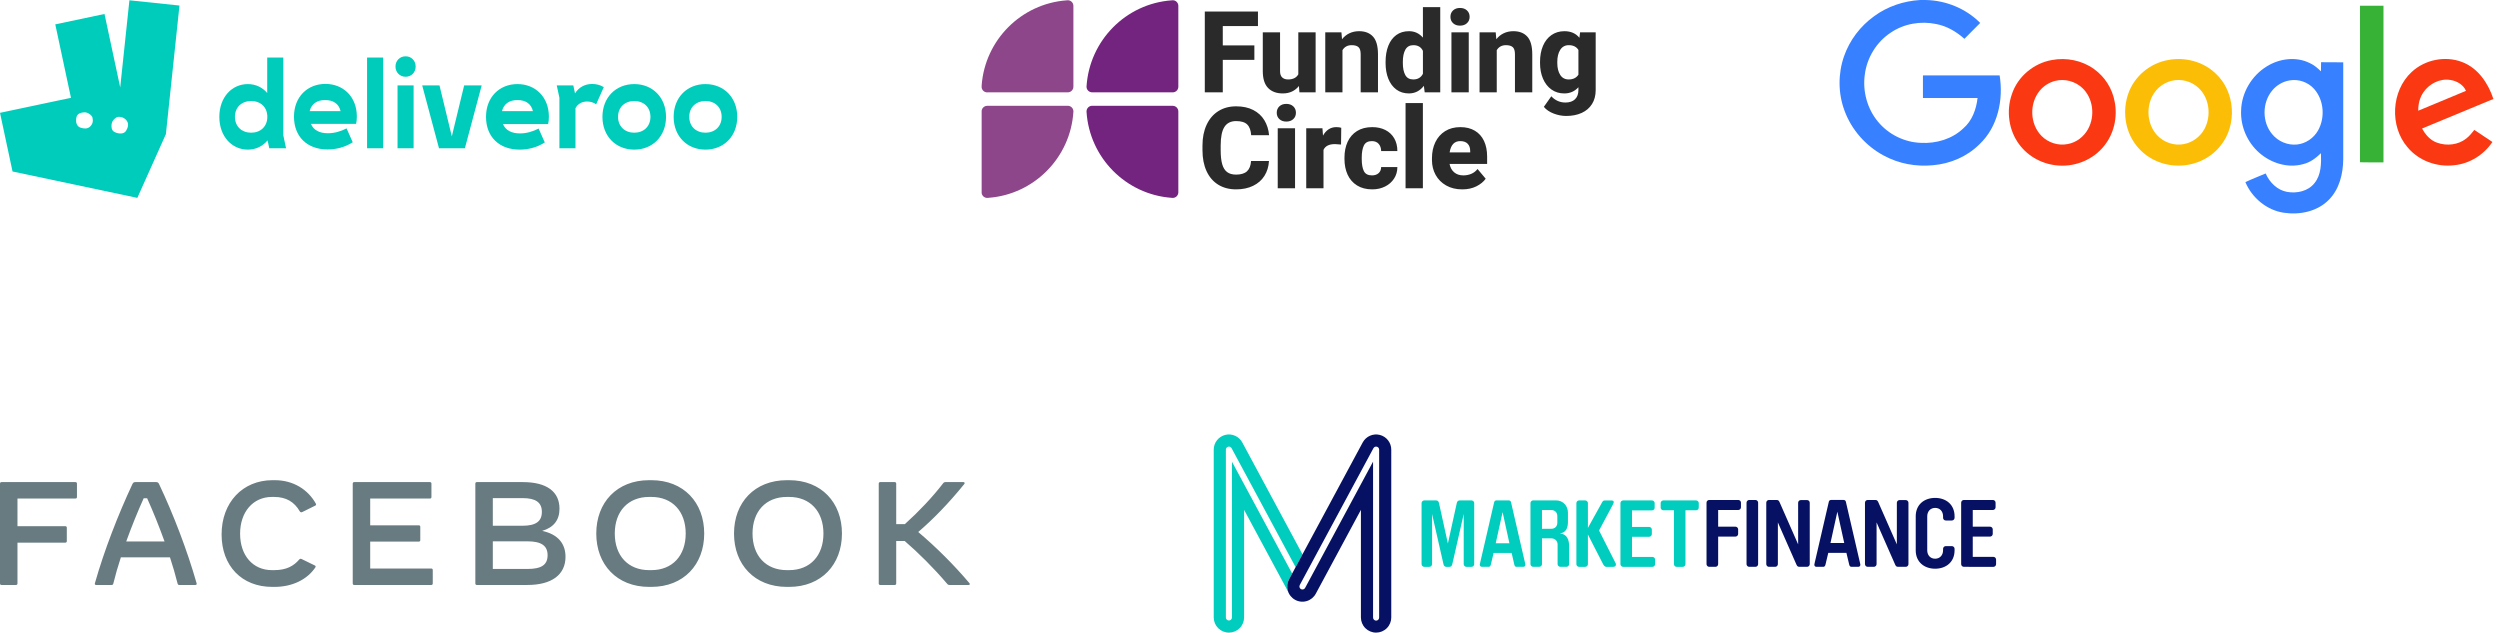 <svg width="328" height="83" viewBox="0 0 328 83" fill="none" xmlns="http://www.w3.org/2000/svg">
<path d="M35.328 19.456H37.533L37.168 17.746V7.547H35.058V12.198C34.424 11.463 33.551 11.032 32.52 11.032C30.411 11.032 28.777 12.774 28.777 15.332C28.777 17.89 30.411 19.632 32.52 19.632C33.567 19.632 34.471 19.185 35.106 18.417L35.328 19.456V19.456ZM77.027 13.318C77.455 13.318 77.851 13.429 78.216 13.685L79.216 11.431C78.755 11.143 78.216 11.016 77.693 11.016C76.741 11.016 75.948 11.446 75.441 12.247L75.219 11.207H73.045L73.394 12.821V19.455H75.503V14.196C75.788 13.653 76.328 13.317 77.026 13.317V13.318H77.027ZM83.212 17.41C81.992 17.41 81.087 16.595 81.087 15.332C81.087 14.053 81.992 13.254 83.212 13.254C84.45 13.254 85.338 14.053 85.338 15.332C85.338 16.595 84.45 17.41 83.212 17.41H83.212ZM30.823 15.332C30.823 14.053 31.727 13.254 32.948 13.254C34.186 13.254 35.074 14.053 35.074 15.332C35.074 16.595 34.186 17.41 32.949 17.41C31.728 17.41 30.823 16.595 30.823 15.332ZM92.555 17.41C91.334 17.41 90.43 16.595 90.43 15.332C90.43 14.053 91.334 13.254 92.555 13.254C93.792 13.254 94.68 14.053 94.68 15.332C94.68 16.595 93.792 17.41 92.555 17.41ZM42.656 13.126C43.75 13.126 44.464 13.637 44.686 14.58H40.626C40.863 13.637 41.577 13.126 42.655 13.126H42.656ZM67.89 13.126C68.985 13.126 69.699 13.637 69.921 14.58H65.861C66.099 13.637 66.812 13.126 67.89 13.126H67.89ZM57.597 19.456H60.991L63.196 11.208H60.897L59.279 17.89L57.661 11.208H55.393L57.598 19.456L57.597 19.456ZM52.157 19.456H54.265V11.207H52.157V19.456ZM42.979 19.609C44.153 19.609 45.311 19.289 46.278 18.666L45.47 16.844C44.708 17.243 43.868 17.483 43.011 17.483C41.901 17.483 41.124 17.052 40.79 16.252H46.722C46.785 15.948 46.818 15.645 46.818 15.277C46.818 12.719 45.057 11.009 42.694 11.009C40.315 11.009 38.57 12.735 38.57 15.309C38.57 17.93 40.299 19.609 42.98 19.609H42.979ZM96.726 15.332C96.726 12.774 94.95 11.031 92.555 11.031C90.159 11.031 88.383 12.774 88.383 15.332C88.383 17.89 90.159 19.632 92.554 19.632C94.95 19.632 96.726 17.89 96.726 15.332H96.726ZM68.176 19.632C69.349 19.632 70.507 19.312 71.476 18.689L70.666 16.866C69.905 17.265 69.064 17.505 68.207 17.505C67.097 17.505 66.32 17.074 65.987 16.274H71.919C71.983 15.97 72.014 15.667 72.014 15.299C72.014 12.741 70.253 11.031 67.89 11.031C65.511 11.031 63.766 12.757 63.766 15.331C63.766 17.953 65.495 19.631 68.176 19.631V19.632H68.176ZM83.212 19.632C85.608 19.632 87.383 17.89 87.383 15.332C87.383 12.774 85.607 11.031 83.212 11.031C80.817 11.031 79.04 12.774 79.04 15.332C79.04 17.89 80.817 19.632 83.212 19.632H83.212ZM48.16 19.456H50.269V7.546H48.159V19.456H48.16ZM53.219 10.072C53.964 10.072 54.535 9.496 54.535 8.729C54.535 7.961 53.965 7.386 53.219 7.386C52.458 7.386 51.887 7.961 51.887 8.729C51.887 9.496 52.458 10.071 53.219 10.071L53.219 10.072ZM16.979 0.039L15.771 11.469L13.711 1.832L7.253 3.198L9.312 12.834L-6.10352e-05 14.803L1.645 22.5L18.02 25.961L21.765 17.597L23.547 0.726L16.979 0.039L16.979 0.039V0.039ZM11.805 16.62C11.467 16.928 11.021 16.9 10.547 16.743C10.074 16.587 9.864 16.018 10.043 15.33C10.177 14.82 10.805 14.743 11.119 14.738C11.239 14.736 11.356 14.76 11.464 14.809C11.687 14.909 12.063 15.122 12.139 15.448C12.249 15.918 12.143 16.312 11.806 16.619H11.805V16.62L11.805 16.62ZM16.545 17.151C16.3 17.575 15.656 17.631 15.023 17.322C14.596 17.114 14.599 16.584 14.646 16.262C14.671 16.085 14.742 15.919 14.853 15.78C15.005 15.588 15.26 15.337 15.554 15.329C16.032 15.317 16.444 15.53 16.677 15.916C16.91 16.302 16.793 16.726 16.547 17.151H16.545Z" fill="#00CCBC"/>
<path fill-rule="evenodd" clip-rule="evenodd" d="M128.793 11.499C128.821 11.673 128.91 11.831 129.043 11.945C129.177 12.059 129.346 12.121 129.522 12.122C129.532 12.122 129.543 12.119 129.553 12.117H140.091C140.497 12.117 140.826 11.788 140.829 11.38H140.83V0.777C140.83 0.774 140.83 0.772 140.83 0.769C140.83 0.766 140.83 0.764 140.83 0.761V0.75H140.829C140.824 0.558 140.744 0.374 140.606 0.24C140.468 0.106 140.283 0.031 140.091 0.031L139.943 0.045C133.991 0.478 129.237 5.235 128.793 11.199V11.499V11.499Z" fill="#8D468A"/>
<path fill-rule="evenodd" clip-rule="evenodd" d="M154.599 11.381C154.598 11.576 154.519 11.764 154.381 11.902C154.243 12.04 154.056 12.117 153.86 12.118H143.323C142.884 12.122 142.553 11.79 142.553 11.381C142.553 11.365 142.552 11.357 142.553 11.341C142.936 5.307 147.715 0.481 153.712 0.045L153.86 0.032C154.261 0.032 154.588 0.351 154.598 0.75C154.599 0.765 154.599 4.309 154.599 11.381L154.599 11.381Z" fill="#73247E"/>
<path fill-rule="evenodd" clip-rule="evenodd" d="M128.793 14.523C128.817 14.345 128.904 14.183 129.039 14.065C129.173 13.947 129.345 13.883 129.524 13.883H129.526V13.881H140.061C140.072 13.881 140.082 13.878 140.093 13.878C140.19 13.878 140.286 13.897 140.376 13.934C140.465 13.972 140.547 14.026 140.615 14.095C140.684 14.163 140.738 14.245 140.775 14.335C140.812 14.424 140.832 14.521 140.832 14.618C140.832 14.634 140.833 14.643 140.832 14.659L140.831 14.665C140.449 20.693 135.669 25.519 129.672 25.955L129.524 25.967C129.347 25.968 129.174 25.904 129.04 25.787C128.905 25.67 128.818 25.509 128.793 25.332V14.523H128.793Z" fill="#8D468A"/>
<path fill-rule="evenodd" clip-rule="evenodd" d="M154.598 25.239V25.248H154.597C154.592 25.441 154.512 25.624 154.374 25.759C154.236 25.893 154.051 25.968 153.859 25.967L153.711 25.955C147.714 25.519 142.934 20.693 142.552 14.665L142.551 14.659C142.551 14.643 142.552 14.634 142.552 14.618C142.552 14.209 142.882 13.878 143.29 13.878C143.301 13.878 143.311 13.881 143.322 13.881H153.857V13.883H153.859C154.054 13.883 154.241 13.96 154.379 14.098C154.517 14.236 154.596 14.422 154.597 14.618H154.598V25.222C154.598 25.225 154.599 25.228 154.599 25.231C154.599 25.233 154.598 25.236 154.598 25.239Z" fill="#73247E"/>
<path fill-rule="evenodd" clip-rule="evenodd" d="M160.429 3.423V5.955H164.573V7.855H160.429V12.113H158.07V1.516H165.045V3.423H160.429ZM172.61 4.238V12.113H170.484L170.418 11.283C170.167 11.598 169.864 11.84 169.511 12.007C169.157 12.175 168.754 12.258 168.298 12.258C167.481 12.258 166.84 12.02 166.375 11.545C165.911 11.069 165.678 10.332 165.678 9.332V4.238H167.943V9.347C167.943 9.711 168.036 9.981 168.223 10.159C168.409 10.335 168.666 10.424 168.995 10.424C169.639 10.424 170.087 10.201 170.338 9.754V4.238H172.61ZM180.143 4.806C180.576 5.281 180.792 6.06 180.792 7.142V12.113H178.52V7.127C178.52 6.671 178.425 6.357 178.234 6.185C178.043 6.013 177.744 5.926 177.337 5.926C176.8 5.926 176.398 6.145 176.132 6.581V12.113H173.875V4.238H175.994L176.074 5.148C176.345 4.803 176.67 4.541 177.05 4.362C177.43 4.182 177.853 4.092 178.317 4.092C179.101 4.092 179.71 4.33 180.143 4.806V4.806ZM188.96 0.934V12.113H186.92L186.811 11.261C186.298 11.926 185.642 12.258 184.844 12.258C184.205 12.258 183.656 12.087 183.196 11.745C182.737 11.403 182.387 10.931 182.147 10.33C181.908 9.728 181.788 9.042 181.788 8.27V8.117C181.788 7.317 181.908 6.613 182.147 6.007C182.387 5.4 182.736 4.929 183.196 4.595C183.656 4.26 184.21 4.092 184.858 4.092C185.594 4.092 186.203 4.374 186.687 4.937V0.934H188.959H188.96ZM186.191 10.231C186.401 10.103 186.567 9.917 186.688 9.675V6.676C186.451 6.176 186.032 5.926 185.432 5.926C184.953 5.926 184.603 6.123 184.383 6.516C184.163 6.909 184.053 7.443 184.053 8.117V8.27C184.053 8.93 184.159 9.454 184.372 9.842C184.585 10.23 184.934 10.424 185.418 10.424C185.722 10.424 185.98 10.36 186.191 10.231V10.231ZM192.467 1.367C192.699 1.582 192.815 1.863 192.815 2.207C192.815 2.547 192.699 2.825 192.467 3.041C192.235 3.257 191.93 3.365 191.553 3.365C191.175 3.365 190.872 3.257 190.642 3.041C190.412 2.825 190.297 2.547 190.297 2.207C190.297 1.863 190.412 1.582 190.642 1.367C190.872 1.151 191.175 1.043 191.553 1.043C191.93 1.043 192.235 1.15 192.467 1.367L192.467 1.367ZM190.428 12.113H192.7V4.238H190.428V12.113ZM200.384 4.806C200.817 5.281 201.034 6.06 201.034 7.142V12.113H198.762V7.127C198.762 6.671 198.666 6.357 198.475 6.185C198.284 6.013 197.985 5.926 197.578 5.926C197.042 5.926 196.64 6.145 196.374 6.581V12.113H194.117V4.238H196.236L196.316 5.148C196.587 4.803 196.912 4.541 197.292 4.362C197.672 4.182 198.094 4.092 198.559 4.092C199.343 4.092 199.951 4.33 200.384 4.806L200.384 4.806ZM209.354 4.238V11.815C209.354 12.528 209.193 13.141 208.871 13.652C208.549 14.164 208.097 14.553 207.513 14.817C206.93 15.081 206.252 15.214 205.478 15.214C204.941 15.214 204.397 15.109 203.848 14.901C203.299 14.692 202.867 14.399 202.552 14.02L203.532 12.63C203.76 12.883 204.037 13.087 204.345 13.23C204.66 13.378 205.005 13.452 205.383 13.452C205.925 13.452 206.345 13.309 206.642 13.023C206.94 12.737 207.089 12.332 207.089 11.807V11.444C206.6 11.987 205.983 12.259 205.238 12.259C204.594 12.259 204.032 12.088 203.55 11.745C203.069 11.403 202.699 10.929 202.44 10.323C202.181 9.716 202.052 9.032 202.052 8.27V8.117C202.052 7.322 202.181 6.621 202.44 6.014C202.699 5.408 203.07 4.936 203.554 4.598C204.038 4.261 204.604 4.093 205.252 4.093C206.094 4.093 206.75 4.381 207.219 4.959L207.306 4.238H209.353L209.354 4.238ZM207.089 9.798V6.552C206.828 6.135 206.407 5.926 205.826 5.926C205.337 5.926 204.964 6.129 204.705 6.534C204.446 6.939 204.317 7.467 204.317 8.117V8.27C204.317 8.906 204.444 9.423 204.698 9.824C204.952 10.224 205.323 10.424 205.812 10.424C206.393 10.424 206.818 10.215 207.089 9.798V9.798ZM165.894 23.073C165.541 23.633 165.046 24.069 164.41 24.379C163.774 24.69 163.03 24.845 162.178 24.845C161.269 24.845 160.482 24.637 159.819 24.223C159.156 23.808 158.648 23.215 158.295 22.443C157.942 21.672 157.765 20.76 157.765 19.707V19.095C157.765 18.052 157.947 17.142 158.31 16.366C158.673 15.59 159.187 14.993 159.852 14.576C160.517 14.158 161.293 13.95 162.178 13.95C163.054 13.95 163.804 14.111 164.428 14.434C165.053 14.756 165.538 15.203 165.884 15.773C166.23 16.343 166.437 16.999 166.504 17.742H164.153C164.114 17.111 163.945 16.644 163.644 16.341C163.344 16.038 162.856 15.886 162.178 15.886C161.486 15.886 160.976 16.141 160.647 16.65C160.318 17.16 160.153 17.97 160.153 19.081V19.707C160.153 20.464 160.22 21.075 160.353 21.541C160.486 22.007 160.7 22.351 160.995 22.574C161.29 22.798 161.685 22.909 162.178 22.909C162.812 22.909 163.288 22.764 163.605 22.473C163.922 22.181 164.099 21.733 164.138 21.126H166.49C166.446 21.864 166.248 22.512 165.894 23.073ZM169.678 13.954C169.91 14.169 170.026 14.45 170.026 14.794C170.026 15.134 169.91 15.412 169.678 15.627C169.446 15.843 169.141 15.951 168.763 15.951C168.386 15.951 168.082 15.843 167.852 15.627C167.623 15.412 167.508 15.134 167.508 14.794C167.508 14.45 167.623 14.169 167.852 13.954C168.082 13.738 168.386 13.63 168.763 13.63C169.141 13.63 169.446 13.737 169.678 13.953V13.954ZM167.638 24.7H169.91V16.825H167.638V24.7H167.638ZM175.972 16.767L175.944 18.964C175.571 18.926 175.31 18.906 175.16 18.906C174.763 18.906 174.44 18.969 174.191 19.096C173.941 19.222 173.759 19.411 173.643 19.663V24.7H171.378V16.825H173.505L173.577 17.793C173.776 17.434 174.021 17.158 174.314 16.967C174.607 16.775 174.939 16.679 175.312 16.679C175.583 16.679 175.803 16.708 175.972 16.767H175.972ZM183.334 21.919C183.334 22.487 183.189 22.993 182.899 23.437C182.608 23.881 182.214 24.227 181.716 24.474C181.217 24.721 180.661 24.845 180.046 24.845C179.257 24.845 178.588 24.673 178.039 24.328C177.49 23.984 177.079 23.512 176.805 22.913C176.532 22.314 176.395 21.628 176.395 20.857V20.675C176.395 19.904 176.532 19.217 176.805 18.615C177.079 18.014 177.489 17.541 178.036 17.196C178.582 16.852 179.25 16.679 180.039 16.679C180.687 16.679 181.259 16.804 181.755 17.054C182.251 17.304 182.639 17.666 182.917 18.139C183.195 18.612 183.334 19.171 183.334 19.816H181.207C181.202 19.433 181.095 19.12 180.884 18.877C180.674 18.635 180.375 18.513 179.988 18.513C179.475 18.513 179.126 18.706 178.939 19.092C178.753 19.478 178.66 20.005 178.66 20.675V20.857C178.66 21.541 178.753 22.071 178.939 22.447C179.126 22.823 179.48 23.011 180.003 23.011C180.366 23.011 180.656 22.913 180.874 22.716C181.091 22.52 181.203 22.255 181.207 21.92H183.334L183.334 21.919ZM184.41 24.7H186.682V13.521H184.41V24.7H184.41ZM195.111 21.505H190.182C190.27 21.97 190.47 22.338 190.785 22.607C191.099 22.877 191.501 23.011 191.99 23.011C192.367 23.011 192.715 22.943 193.035 22.807C193.354 22.672 193.628 22.46 193.855 22.174L194.922 23.448C194.646 23.841 194.242 24.172 193.71 24.442C193.178 24.711 192.556 24.846 191.845 24.846C191.036 24.846 190.332 24.674 189.732 24.332C189.132 23.99 188.673 23.528 188.353 22.946C188.034 22.364 187.874 21.723 187.874 21.024V20.748C187.874 19.967 188.022 19.269 188.317 18.655C188.612 18.041 189.039 17.559 189.598 17.207C190.157 16.855 190.824 16.679 191.598 16.679C192.338 16.679 192.972 16.836 193.5 17.149C194.027 17.462 194.427 17.908 194.701 18.488C194.974 19.068 195.111 19.751 195.111 20.537V21.505L195.111 21.505ZM192.89 19.816C192.89 19.409 192.78 19.089 192.559 18.859C192.339 18.629 192.014 18.513 191.583 18.513C190.814 18.513 190.349 19.008 190.19 19.998H192.89V19.816V19.816Z" fill="#2A2A2A"/>
<path d="M251.916 0.002H252.679C255.327 0.06 257.932 1.125 259.803 3.011C259.112 3.716 258.407 4.392 257.731 5.098C256.68 4.148 255.413 3.414 254.032 3.154C251.988 2.723 249.786 3.111 248.073 4.277C246.202 5.501 244.935 7.573 244.661 9.79C244.359 11.978 244.978 14.28 246.403 15.979C247.77 17.634 249.857 18.671 252.016 18.742C254.032 18.858 256.133 18.239 257.601 16.828C258.753 15.835 259.285 14.324 259.458 12.856C257.069 12.856 254.679 12.87 252.29 12.856V9.891H262.351C262.869 13.072 262.121 16.655 259.703 18.93C258.09 20.542 255.859 21.492 253.585 21.679C251.383 21.895 249.109 21.477 247.152 20.412C244.805 19.16 242.934 17.044 242.013 14.554C241.149 12.265 241.135 9.675 241.941 7.372C242.675 5.27 244.086 3.414 245.899 2.118C247.641 0.837 249.757 0.132 251.916 0.002Z" fill="#3780FF"/>
<path d="M309.633 0.75H312.713V21.304C311.691 21.304 310.655 21.319 309.633 21.29C309.647 14.453 309.633 7.602 309.633 0.75Z" fill="#38B137"/>
<path d="M269.204 7.876C271.104 7.516 273.162 7.919 274.731 9.056C276.156 10.064 277.149 11.647 277.452 13.374C277.84 15.375 277.351 17.563 276.055 19.146C274.659 20.917 272.371 21.866 270.14 21.723C268.096 21.607 266.11 20.585 264.901 18.916C263.533 17.073 263.202 14.54 263.951 12.381C264.699 10.064 266.815 8.294 269.204 7.876ZM269.636 10.611C268.859 10.812 268.139 11.259 267.621 11.892C266.225 13.562 266.311 16.282 267.851 17.836C268.729 18.729 270.053 19.146 271.277 18.901C272.414 18.7 273.407 17.937 273.954 16.93C274.904 15.217 274.631 12.856 273.177 11.518C272.241 10.654 270.874 10.294 269.636 10.611Z" fill="#FA3913"/>
<path d="M284.458 7.875C286.632 7.457 289.007 8.062 290.633 9.588C293.281 11.962 293.569 16.41 291.31 19.145C289.942 20.872 287.726 21.822 285.538 21.721C283.451 21.663 281.393 20.627 280.155 18.914C278.759 17.029 278.456 14.438 279.248 12.236C280.04 9.991 282.112 8.278 284.458 7.875ZM284.89 10.609C284.113 10.811 283.393 11.257 282.875 11.876C281.493 13.517 281.551 16.194 283.033 17.763C283.911 18.698 285.279 19.159 286.545 18.9C287.668 18.684 288.676 17.936 289.222 16.928C290.158 15.201 289.885 12.84 288.416 11.502C287.481 10.638 286.114 10.293 284.89 10.609Z" fill="#FCBD06"/>
<path d="M297.401 8.71C299.056 7.674 301.259 7.386 303.043 8.278C303.605 8.523 304.065 8.94 304.511 9.358C304.526 8.969 304.511 8.566 304.526 8.163C305.49 8.178 306.455 8.163 307.433 8.178V20.872C307.419 22.787 306.929 24.816 305.548 26.212C304.036 27.753 301.719 28.227 299.632 27.911C297.401 27.58 295.458 25.953 294.595 23.895C295.458 23.478 296.365 23.147 297.257 22.758C297.761 23.938 298.783 24.946 300.064 25.176C301.345 25.406 302.827 25.09 303.662 24.025C304.555 22.931 304.555 21.434 304.511 20.095C303.849 20.743 303.087 21.319 302.165 21.535C300.165 22.096 297.963 21.405 296.422 20.052C294.868 18.699 293.947 16.612 294.033 14.539C294.076 12.193 295.401 9.934 297.401 8.71ZM300.381 10.553C299.503 10.696 298.682 11.186 298.121 11.862C296.768 13.474 296.768 16.051 298.135 17.634C298.912 18.57 300.165 19.088 301.374 18.958C302.511 18.843 303.561 18.123 304.123 17.13C305.073 15.446 304.914 13.158 303.633 11.69C302.842 10.783 301.575 10.337 300.381 10.553Z" fill="#3780FF"/>
<path d="M316.411 9.444C318.139 7.832 320.801 7.285 323.018 8.134C325.12 8.926 326.458 10.927 327.135 12.985C324.011 14.28 320.902 15.561 317.779 16.857C318.211 17.677 318.873 18.425 319.765 18.728C321.017 19.174 322.514 19.016 323.565 18.181C323.982 17.864 324.313 17.447 324.63 17.044C325.422 17.576 326.213 18.095 327.005 18.627C325.882 20.311 323.997 21.491 321.967 21.678C319.722 21.952 317.333 21.088 315.879 19.332C313.49 16.569 313.72 11.934 316.411 9.444ZM317.952 12.107C317.462 12.812 317.261 13.676 317.275 14.525C319.362 13.661 321.449 12.798 323.536 11.92C323.191 11.114 322.356 10.624 321.507 10.495C320.139 10.25 318.714 10.984 317.952 12.107Z" fill="#FA3913"/>
<path fill-rule="evenodd" clip-rule="evenodd" d="M10.096 63.444V65.218C10.096 65.333 10.019 65.41 9.903 65.41H2.293V69.036H8.574C8.689 69.036 8.766 69.113 8.766 69.229V71.003C8.766 71.119 8.689 71.196 8.574 71.196H2.293V76.557C2.293 76.672 2.216 76.749 2.1 76.749H0.192C0.077 76.749 0 76.672 0 76.557V63.444C0 63.328 0.077 63.251 0.192 63.251H9.903C10.019 63.251 10.096 63.328 10.096 63.444V63.444ZM21.588 71.041C20.885 69.094 20.105 67.146 19.305 65.372H18.852C18.053 67.146 17.263 69.094 16.56 71.041H21.588ZM25.625 76.749H23.524C23.409 76.749 23.332 76.691 23.303 76.576C23.009 75.414 22.675 74.263 22.301 73.124H15.856C15.471 74.3 15.134 75.467 14.864 76.576C14.835 76.691 14.758 76.749 14.643 76.749H12.619C12.485 76.749 12.407 76.672 12.446 76.537C13.66 72.237 15.509 67.493 17.378 63.502C17.465 63.318 17.571 63.251 17.754 63.251H20.49C20.673 63.251 20.779 63.318 20.866 63.502C22.754 67.484 24.575 72.237 25.798 76.537C25.837 76.672 25.759 76.749 25.625 76.749ZM29.073 70.116C29.073 65.931 31.828 63 35.758 63H36.047C38.514 63 40.421 64.254 41.432 66.066C41.5 66.182 41.48 66.278 41.365 66.336L39.67 67.175C39.554 67.233 39.409 67.233 39.332 67.088C38.62 65.854 37.55 65.198 35.97 65.198H35.681C33.206 65.198 31.501 67.165 31.501 70.019C31.501 72.883 33.177 74.802 35.681 74.802H35.97C37.589 74.802 38.533 74.252 39.255 73.413C39.352 73.307 39.458 73.288 39.573 73.346L41.317 74.194C41.384 74.233 41.413 74.281 41.413 74.329C41.413 74.378 41.394 74.416 41.355 74.474C40.286 76.036 38.359 77 36.009 77H35.72C31.722 77 29.073 74.252 29.073 70.116ZM56.778 74.782V76.557C56.778 76.672 56.701 76.749 56.586 76.749H46.47C46.355 76.749 46.278 76.672 46.278 76.557V63.444C46.278 63.328 46.355 63.251 46.47 63.251H56.412C56.528 63.251 56.605 63.328 56.605 63.444V65.218C56.605 65.334 56.528 65.411 56.412 65.411H48.57V68.92H54.948C55.063 68.92 55.141 68.997 55.141 69.113V70.868C55.141 70.984 55.063 71.061 54.948 71.061H48.57V74.59H56.586C56.701 74.59 56.778 74.667 56.778 74.783V74.782ZM71.844 72.844C71.844 71.591 71.016 71.022 69.195 71.022H64.658V74.647H69.195C71.045 74.647 71.844 74.107 71.844 72.844ZM68.55 65.352H64.658V68.978H68.55C70.293 68.978 71.093 68.409 71.093 67.165C71.093 65.921 70.293 65.352 68.55 65.352ZM74.195 73.047C74.195 75.409 72.384 76.749 69.186 76.749H62.558C62.442 76.749 62.365 76.672 62.365 76.557V63.444C62.365 63.328 62.442 63.251 62.558 63.251H68.598C71.71 63.251 73.405 64.485 73.405 66.741C73.405 68.226 72.654 69.2 71.132 69.653C73.27 70.106 74.195 71.388 74.195 73.047V73.047ZM85.456 74.802C88.221 74.802 89.964 72.902 89.964 70C89.964 67.098 88.221 65.198 85.456 65.198H85.167C82.402 65.198 80.659 67.098 80.659 70C80.659 72.902 82.402 74.802 85.167 74.802H85.456ZM78.231 70C78.231 65.931 80.928 63 85.167 63H85.456C89.695 63 92.392 65.931 92.392 70C92.392 74.069 89.695 77 85.456 77H85.167C80.928 77 78.231 74.069 78.231 70V70ZM103.528 74.802C106.293 74.802 108.036 72.902 108.036 70C108.036 67.098 106.293 65.198 103.528 65.198H103.239C100.474 65.198 98.731 67.098 98.731 70C98.731 72.902 100.474 74.802 103.239 74.802H103.528ZM96.303 70C96.303 65.931 99 63 103.239 63H103.528C107.767 63 110.464 65.931 110.464 70C110.464 74.069 107.767 77 103.528 77H103.239C99 77 96.303 74.069 96.303 70V70ZM127.081 76.749H124.596C124.432 76.749 124.364 76.711 124.258 76.585C122.515 74.532 120.453 72.488 118.7 70.983H117.583V76.557C117.583 76.672 117.506 76.749 117.39 76.749H115.482C115.367 76.749 115.29 76.672 115.29 76.557V63.444C115.29 63.328 115.367 63.251 115.482 63.251H117.39C117.506 63.251 117.583 63.328 117.583 63.444V68.766H118.719C120.598 67.069 122.332 65.237 123.748 63.396C123.844 63.27 123.921 63.251 124.037 63.251H126.387C126.503 63.251 126.561 63.309 126.561 63.386C126.561 63.425 126.542 63.473 126.493 63.531C124.422 66.086 122.37 68.178 120.472 69.798C122.89 71.848 125.136 74.092 127.187 76.508C127.293 76.634 127.235 76.749 127.081 76.749" fill="#687B81"/>
<path d="M169.133 77.874L169.139 77.886C169.136 77.879 169.132 77.872 169.128 77.865L169.133 77.874Z" fill="#193864"/>
<path d="M161.234 82.999C161.762 82.999 162.268 82.79 162.642 82.416C163.015 82.043 163.225 81.536 163.225 81.008V66.893L169.124 77.855C168.973 77.566 168.895 77.245 168.896 76.92C168.898 76.594 168.98 76.274 169.134 75.987L169.532 75.25L161.632 60.572V81.011C161.632 81.117 161.59 81.218 161.516 81.293C161.441 81.368 161.339 81.409 161.234 81.409C161.128 81.409 161.027 81.368 160.952 81.293C160.877 81.218 160.835 81.117 160.835 81.011V58.991C160.835 58.902 160.865 58.816 160.92 58.747C160.974 58.677 161.05 58.627 161.136 58.606C161.222 58.584 161.313 58.592 161.394 58.627C161.475 58.663 161.542 58.724 161.584 58.802L169.984 74.414L170.888 72.733L162.987 58.047C162.777 57.657 162.442 57.348 162.036 57.169C161.631 56.99 161.177 56.952 160.747 57.06C160.317 57.169 159.936 57.418 159.663 57.767C159.39 58.117 159.242 58.548 159.242 58.991V81.008C159.242 81.536 159.452 82.043 159.825 82.416C160.199 82.79 160.706 82.999 161.234 82.999Z" fill="#00CDBE"/>
<path d="M193.06 65.656H191.486C191.29 65.656 191.167 65.816 191.13 66L189.963 71.309L188.795 66C188.758 65.816 188.636 65.656 188.439 65.656H186.866C186.774 65.655 186.684 65.691 186.618 65.755C186.551 65.82 186.512 65.907 186.51 66V74.025C186.512 74.117 186.551 74.205 186.618 74.269C186.684 74.334 186.773 74.37 186.866 74.369H187.53C187.622 74.369 187.711 74.334 187.778 74.269C187.845 74.205 187.883 74.117 187.886 74.025V67.438L189.385 74.025C189.422 74.21 189.545 74.369 189.741 74.369H190.184C190.38 74.369 190.503 74.21 190.54 74.025L192.04 67.438V74.025C192.042 74.117 192.081 74.205 192.147 74.269C192.214 74.334 192.303 74.37 192.396 74.369H193.06C193.152 74.369 193.241 74.334 193.308 74.269C193.374 74.205 193.413 74.117 193.416 74.025V66C193.413 65.907 193.374 65.82 193.308 65.755C193.241 65.691 193.152 65.656 193.06 65.656Z" fill="#00CDBE"/>
<path d="M198.243 65.877C198.229 65.813 198.194 65.756 198.143 65.716C198.092 65.675 198.029 65.654 197.964 65.655H196.32C196.255 65.653 196.19 65.674 196.139 65.715C196.087 65.755 196.051 65.812 196.038 65.877L194.182 73.9C194.165 73.968 194.152 74.037 194.145 74.106C194.145 74.141 194.153 74.175 194.167 74.207C194.181 74.239 194.201 74.267 194.226 74.291C194.251 74.315 194.281 74.334 194.313 74.346C194.346 74.359 194.38 74.365 194.415 74.364H195.325C195.472 74.364 195.558 74.241 195.595 74.093L195.964 72.545H198.326L198.683 74.097C198.72 74.245 198.806 74.368 198.953 74.368H199.863C199.897 74.369 199.932 74.363 199.964 74.35C199.997 74.338 200.027 74.319 200.052 74.295C200.077 74.271 200.097 74.243 200.111 74.211C200.125 74.179 200.132 74.145 200.133 74.11C200.125 74.041 200.113 73.972 200.096 73.904L198.243 65.877ZM196.24 71.276L197.142 67.191L198.034 71.276H196.24Z" fill="#00CDBE"/>
<path d="M204.656 69.981C205.455 69.895 205.713 69.268 205.713 68.482V67.249C205.713 66.401 205.097 65.651 204.153 65.651H201.154C201.061 65.651 200.972 65.686 200.906 65.751C200.839 65.815 200.8 65.903 200.797 65.995V74.02C200.8 74.112 200.839 74.2 200.905 74.264C200.972 74.329 201.061 74.364 201.154 74.364H201.953C202.045 74.364 202.134 74.329 202.201 74.264C202.268 74.2 202.306 74.112 202.309 74.02V70.63H203.509C204.001 70.63 204.357 70.95 204.357 71.442V74.022C204.36 74.114 204.399 74.202 204.465 74.266C204.532 74.331 204.621 74.366 204.714 74.366H205.513C205.605 74.366 205.694 74.331 205.761 74.266C205.828 74.202 205.866 74.114 205.869 74.022V71.687C205.871 70.865 205.639 70.08 204.656 69.981ZM204.324 68.568C204.324 69.059 204.005 69.379 203.513 69.379H202.309V66.914H203.509C204.001 66.914 204.32 67.234 204.32 67.712L204.324 68.568Z" fill="#00CDBE"/>
<path d="M209.795 69.601L211.651 66.123C211.693 66.043 211.718 65.955 211.724 65.865C211.724 65.68 211.54 65.66 211.355 65.66H210.52C210.323 65.66 210.238 65.82 210.139 66.004L208.333 69.261V66C208.33 65.907 208.291 65.82 208.224 65.755C208.158 65.691 208.069 65.655 207.976 65.656H207.177C207.085 65.656 206.996 65.691 206.929 65.755C206.862 65.82 206.824 65.907 206.821 66V74.025C206.823 74.117 206.862 74.205 206.929 74.269C206.995 74.334 207.084 74.369 207.177 74.369H207.976C208.069 74.37 208.158 74.334 208.225 74.269C208.291 74.205 208.33 74.117 208.333 74.025V70.129L210.323 74.012C210.409 74.185 210.557 74.369 210.741 74.369H211.651C211.872 74.369 212.007 74.258 212.007 74.086C212.012 74.019 212 73.951 211.97 73.89L209.795 69.601Z" fill="#00CDBE"/>
<path d="M216.809 73.066H214.118V70.425H216.378C216.47 70.422 216.558 70.383 216.622 70.317C216.687 70.25 216.722 70.161 216.722 70.068V69.49C216.722 69.397 216.687 69.308 216.622 69.242C216.558 69.175 216.47 69.136 216.378 69.133H214.118V66.963H216.747C216.84 66.961 216.928 66.922 216.992 66.855C217.056 66.789 217.092 66.699 217.091 66.607V66.012C217.092 65.92 217.056 65.831 216.992 65.764C216.928 65.697 216.84 65.658 216.747 65.656H212.958C212.866 65.655 212.777 65.691 212.71 65.755C212.644 65.82 212.605 65.907 212.602 66V74.025C212.605 74.117 212.643 74.205 212.71 74.269C212.777 74.334 212.866 74.369 212.958 74.369H216.805C216.897 74.366 216.985 74.328 217.05 74.261C217.114 74.194 217.15 74.105 217.149 74.012V73.423C217.15 73.331 217.115 73.242 217.051 73.175C216.988 73.109 216.901 73.07 216.809 73.066Z" fill="#00CDBE"/>
<path d="M222.536 65.656H218.222C218.129 65.658 218.041 65.697 217.977 65.764C217.913 65.831 217.877 65.92 217.878 66.012V66.59C217.877 66.683 217.913 66.772 217.977 66.839C218.041 66.905 218.129 66.944 218.222 66.947H219.623V74.025C219.625 74.117 219.664 74.205 219.731 74.269C219.797 74.334 219.886 74.37 219.979 74.369H220.777C220.87 74.37 220.959 74.334 221.026 74.269C221.092 74.205 221.131 74.117 221.134 74.025V66.947H222.535C222.627 66.944 222.715 66.905 222.779 66.839C222.844 66.772 222.879 66.683 222.879 66.59V66.012C222.879 65.92 222.844 65.831 222.78 65.764C222.716 65.698 222.628 65.659 222.536 65.656Z" fill="#00CDBE"/>
<path d="M182.534 81.008V58.991C182.534 58.548 182.385 58.117 182.113 57.767C181.84 57.418 181.459 57.169 181.029 57.06C180.599 56.952 180.145 56.99 179.739 57.169C179.334 57.348 178.999 57.657 178.789 58.047L169.134 75.987C169.007 76.218 168.926 76.472 168.897 76.734C168.868 76.995 168.892 77.26 168.966 77.513C169.04 77.766 169.164 78.002 169.33 78.206C169.496 78.411 169.701 78.581 169.933 78.705C170.165 78.83 170.42 78.908 170.682 78.933C170.944 78.959 171.209 78.933 171.461 78.855C171.713 78.778 171.947 78.651 172.15 78.483C172.352 78.315 172.52 78.108 172.642 77.874L178.552 66.893V81.008C178.552 81.536 178.761 82.043 179.135 82.416C179.508 82.79 180.015 82.999 180.543 82.999C181.071 82.999 181.578 82.79 181.951 82.416C182.325 82.043 182.535 81.536 182.535 81.008H182.534ZM180.145 81.008V60.569L171.239 77.119C171.215 77.168 171.182 77.211 171.142 77.246C171.101 77.281 171.054 77.308 171.003 77.324C170.952 77.341 170.898 77.347 170.844 77.342C170.791 77.337 170.739 77.322 170.692 77.296C170.644 77.271 170.603 77.236 170.569 77.194C170.536 77.152 170.511 77.104 170.496 77.052C170.482 77 170.478 76.946 170.485 76.893C170.492 76.84 170.51 76.788 170.537 76.742L180.195 58.802C180.237 58.724 180.304 58.663 180.385 58.627C180.466 58.592 180.557 58.584 180.643 58.606C180.729 58.627 180.805 58.677 180.859 58.747C180.914 58.816 180.943 58.902 180.944 58.991V81.008C180.946 81.062 180.938 81.116 180.919 81.166C180.901 81.217 180.872 81.263 180.835 81.303C180.797 81.342 180.753 81.373 180.703 81.394C180.653 81.416 180.6 81.427 180.546 81.427C180.492 81.427 180.438 81.416 180.389 81.394C180.339 81.373 180.294 81.342 180.257 81.303C180.22 81.263 180.191 81.217 180.172 81.166C180.153 81.116 180.145 81.062 180.148 81.008H180.145Z" fill="#061163"/>
<path d="M225.422 74.009C225.422 74.102 225.387 74.192 225.322 74.258C225.257 74.326 225.169 74.365 225.076 74.367H224.254C224.161 74.368 224.071 74.332 224.004 74.267C223.937 74.203 223.898 74.114 223.896 74.021V65.942C223.898 65.848 223.937 65.759 224.005 65.694C224.073 65.629 224.163 65.594 224.257 65.596H228.068C228.161 65.598 228.249 65.638 228.314 65.704C228.379 65.771 228.414 65.861 228.414 65.954V66.552C228.414 66.645 228.379 66.735 228.314 66.802C228.249 66.869 228.161 66.909 228.068 66.912H225.422V69.101H227.698C227.791 69.104 227.88 69.143 227.945 69.21C228.01 69.277 228.046 69.366 228.045 69.46V70.041C228.046 70.134 228.01 70.224 227.945 70.291C227.88 70.358 227.791 70.397 227.698 70.4H225.422V74.009Z" fill="#061163"/>
<path d="M229.145 65.942C229.148 65.849 229.187 65.761 229.254 65.696C229.321 65.631 229.41 65.595 229.504 65.596H230.308C230.401 65.595 230.491 65.631 230.558 65.696C230.625 65.761 230.664 65.849 230.666 65.942V74.022C230.664 74.115 230.625 74.203 230.558 74.268C230.491 74.332 230.401 74.368 230.308 74.368H229.504C229.411 74.368 229.321 74.332 229.254 74.268C229.187 74.203 229.148 74.115 229.145 74.022V65.942Z" fill="#061163"/>
<path d="M235.915 65.955C235.917 65.861 235.957 65.772 236.024 65.707C236.092 65.643 236.182 65.607 236.275 65.609H237.08C237.173 65.608 237.263 65.644 237.33 65.708C237.397 65.773 237.436 65.862 237.438 65.955V74.022C237.435 74.115 237.396 74.203 237.329 74.268C237.262 74.332 237.173 74.368 237.08 74.368H236.065C235.817 74.368 235.743 74.194 235.669 74.022L233.257 68.541V74.022C233.254 74.115 233.215 74.203 233.148 74.267C233.081 74.332 232.991 74.368 232.898 74.368H232.094C232.001 74.368 231.911 74.332 231.844 74.268C231.777 74.203 231.738 74.115 231.735 74.022V65.942C231.737 65.849 231.777 65.761 231.844 65.696C231.911 65.631 232.001 65.595 232.094 65.596H233.108C233.355 65.596 233.43 65.769 233.504 65.942L235.917 71.423L235.915 65.955Z" fill="#061163"/>
<path d="M241.89 65.595C241.956 65.593 242.021 65.614 242.073 65.655C242.125 65.696 242.161 65.753 242.175 65.818L244.043 73.896C244.06 73.965 244.073 74.036 244.08 74.107C244.079 74.141 244.072 74.176 244.058 74.208C244.043 74.24 244.023 74.269 243.998 74.293C243.973 74.317 243.943 74.336 243.91 74.349C243.877 74.361 243.843 74.367 243.808 74.366H242.893C242.744 74.366 242.657 74.242 242.62 74.094L242.249 72.535H239.87L239.499 74.094C239.462 74.242 239.376 74.366 239.227 74.366H238.312C238.277 74.368 238.242 74.362 238.209 74.349C238.176 74.337 238.146 74.318 238.121 74.293C238.096 74.269 238.076 74.24 238.062 74.208C238.048 74.176 238.04 74.142 238.039 74.107C238.047 74.036 238.059 73.965 238.076 73.896L239.945 65.818C239.958 65.753 239.994 65.695 240.047 65.655C240.099 65.614 240.163 65.593 240.229 65.595H241.89ZM241.061 67.136L240.158 71.244H241.964L241.061 67.136Z" fill="#061163"/>
<path d="M248.867 65.955C248.87 65.862 248.909 65.773 248.976 65.708C249.043 65.644 249.133 65.608 249.226 65.609H250.03C250.123 65.608 250.213 65.644 250.28 65.708C250.347 65.773 250.386 65.862 250.389 65.955V74.022C250.386 74.115 250.347 74.203 250.28 74.268C250.213 74.332 250.123 74.368 250.03 74.368H249.015C248.768 74.368 248.694 74.194 248.62 74.022L246.207 68.541V74.022C246.204 74.115 246.165 74.203 246.098 74.267C246.031 74.332 245.942 74.368 245.849 74.368H245.045C244.951 74.368 244.862 74.332 244.794 74.268C244.727 74.203 244.688 74.115 244.685 74.022V65.942C244.688 65.849 244.727 65.761 244.794 65.696C244.861 65.631 244.951 65.595 245.045 65.596H246.058C246.306 65.596 246.381 65.769 246.455 65.942L248.867 71.423V65.955Z" fill="#061163"/>
<path d="M254.931 67.737C254.931 67.093 254.52 66.636 253.891 66.636C253.263 66.636 252.853 67.106 252.853 67.737V72.202C252.853 72.845 253.264 73.303 253.891 73.303C254.519 73.303 254.931 72.833 254.931 72.202V71.996C254.933 71.903 254.973 71.815 255.04 71.75C255.107 71.686 255.197 71.65 255.29 71.65H256.081C256.174 71.65 256.264 71.686 256.331 71.75C256.398 71.815 256.437 71.903 256.44 71.996V72.202C256.44 73.749 255.311 74.615 253.891 74.615C252.472 74.615 251.343 73.75 251.343 72.202V67.737C251.343 66.19 252.473 65.325 253.891 65.325C255.31 65.325 256.44 66.19 256.44 67.737V67.942C256.438 68.036 256.399 68.124 256.331 68.189C256.264 68.254 256.174 68.29 256.081 68.29H255.29C255.197 68.29 255.107 68.254 255.04 68.189C254.972 68.124 254.933 68.036 254.931 67.942V67.737Z" fill="#061163"/>
<path d="M257.664 74.368C257.57 74.368 257.481 74.332 257.413 74.268C257.346 74.203 257.307 74.115 257.304 74.022V65.942C257.307 65.849 257.346 65.761 257.413 65.696C257.48 65.631 257.57 65.595 257.664 65.596H261.473C261.566 65.599 261.655 65.638 261.72 65.704C261.785 65.772 261.821 65.861 261.82 65.955V66.552C261.821 66.646 261.785 66.736 261.72 66.803C261.655 66.87 261.566 66.909 261.473 66.912H258.826V69.102H261.102C261.195 69.104 261.284 69.143 261.349 69.21C261.413 69.277 261.449 69.367 261.448 69.46V70.041C261.449 70.135 261.413 70.225 261.349 70.292C261.284 70.359 261.195 70.397 261.102 70.4H258.826V73.06H261.54C261.633 73.063 261.721 73.102 261.786 73.169C261.85 73.236 261.886 73.326 261.886 73.419V74.013C261.886 74.106 261.85 74.196 261.786 74.263C261.721 74.33 261.633 74.369 261.54 74.372L257.664 74.368Z" fill="#061163"/>
</svg>
